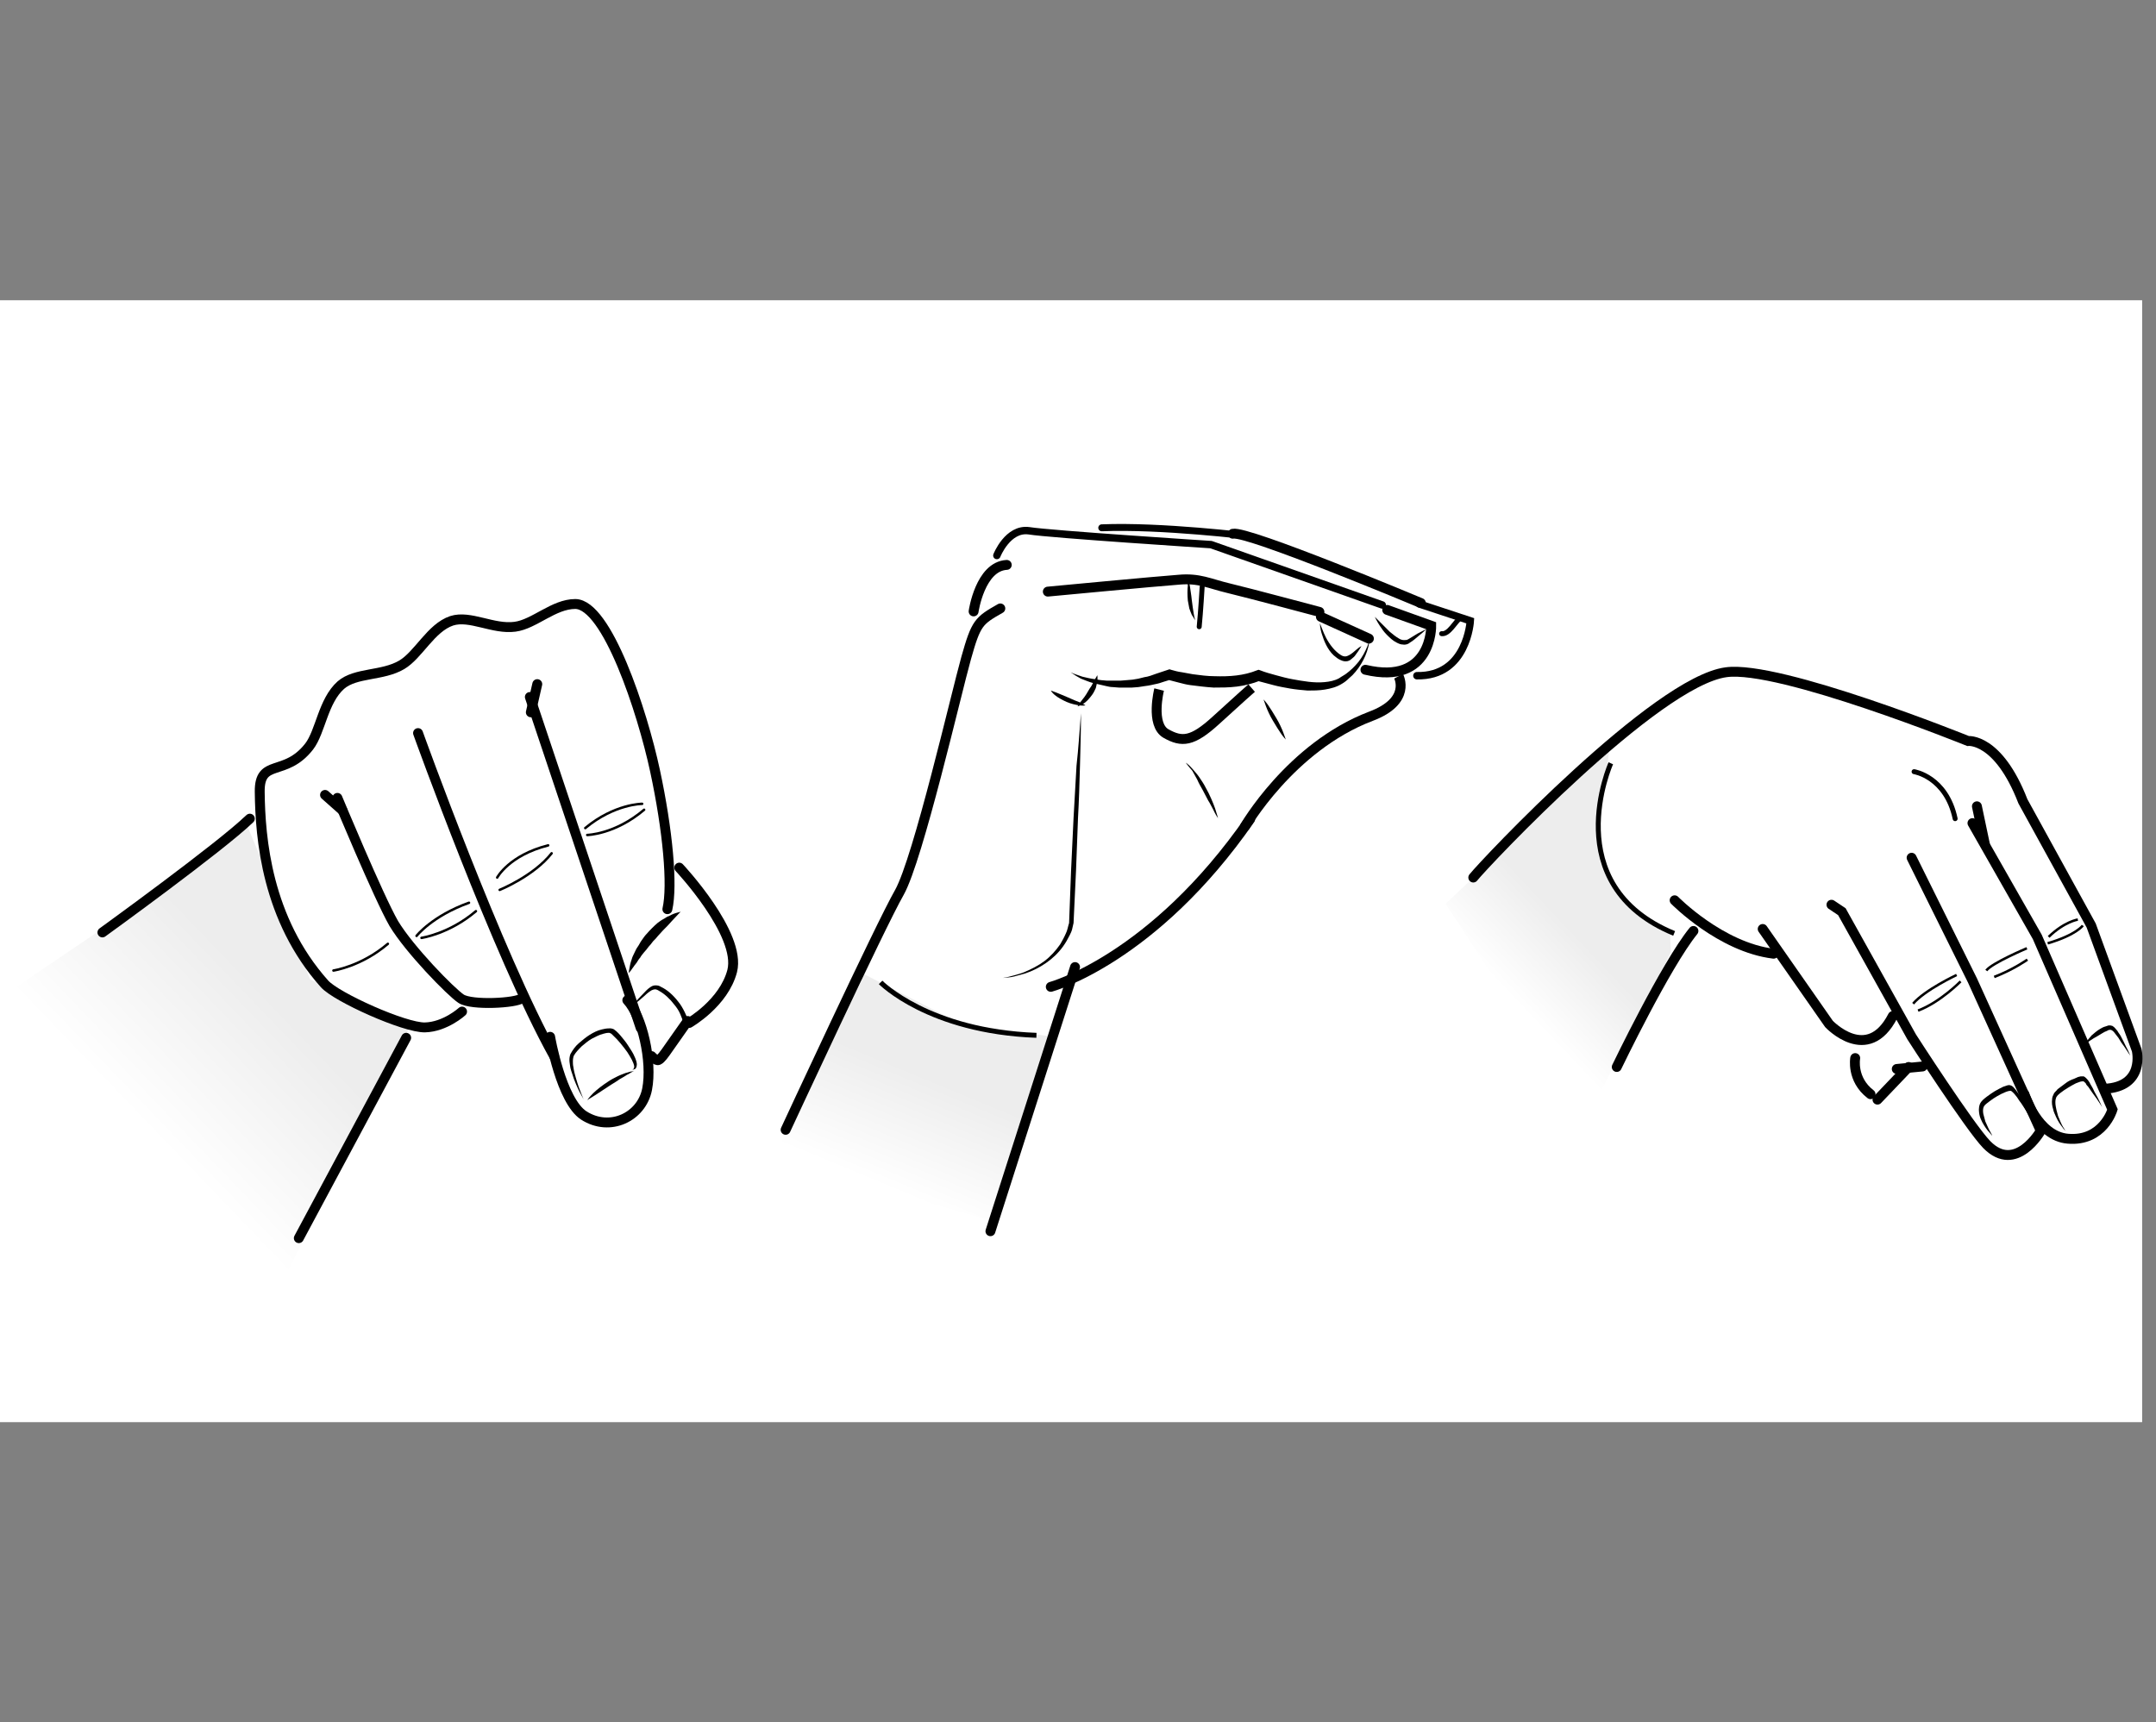 <?xml version="1.0" encoding="UTF-8"?>
<svg id="Lager_1" data-name="Lager 1" xmlns="http://www.w3.org/2000/svg" xmlns:xlink="http://www.w3.org/1999/xlink" viewBox="0 0 435.8 348.2">
  <rect x="0" y="0" width="435.8" height="348.2" fill="#808080" stroke="none"/>
  <defs>
    <style>
      .cls-1 {
        fill: url(#linear-gradient-2);
      }

      .cls-2 {
        fill: #fff;
      }

      .cls-3, .cls-4, .cls-5, .cls-6, .cls-7, .cls-8, .cls-9, .cls-10, .cls-11 {
        fill: none;
        stroke: #000;
      }

      .cls-3, .cls-4, .cls-6, .cls-7, .cls-8, .cls-9 {
        stroke-linecap: round;
      }

      .cls-4 {
        stroke-width: 1.4px;
      }

      .cls-5, .cls-8 {
        stroke-width: .5px;
      }

      .cls-6 {
        stroke-linejoin: bevel;
      }

      .cls-6, .cls-7 {
        stroke-width: 1.5px;
      }

      .cls-9, .cls-10 {
        stroke-width: 2px;
      }

      .cls-12 {
        fill: url(#linear-gradient-3);
      }

      .cls-13 {
        fill: url(#linear-gradient);
      }
    </style>
    <linearGradient id="linear-gradient" x1="-742.16" y1="1207.67" x2="-706.42" y2="1214.35" gradientTransform="translate(-519.99 -1077.32) rotate(-54.42)" gradientUnits="userSpaceOnUse">
      <stop offset="0" stop-color="#fff"/>
      <stop offset="1" stop-color="#ededed"/>
    </linearGradient>
    <linearGradient id="linear-gradient-2" x1="178.81" y1="1204.7" x2="187.98" y2="1182.57" gradientTransform="translate(0 -964.66)" gradientUnits="userSpaceOnUse">
      <stop offset="0" stop-color="#fff"/>
      <stop offset="1" stop-color="#ededed"/>
    </linearGradient>
    <linearGradient id="linear-gradient-3" x1="498.16" y1="-296.53" x2="508.38" y2="-281.36" gradientTransform="translate(-113.68 -194.85) rotate(12.66) scale(1 -1)" gradientUnits="userSpaceOnUse">
      <stop offset="0" stop-color="#fff"/>
      <stop offset="1" stop-color="#ededed"/>
    </linearGradient>
  </defs>
  <rect class="cls-2" y="60.7" width="433" height="226.8"/>
  <g>
    <polygon class="cls-13" points="56.7 260 83 207.3 62.7 198 55 178.9 49.2 165.1 44.8 170.4 33.9 178.8 .4 201.5 56.7 260"/>
    <path class="cls-9" d="m20.7,188.5s23.8-17.2,29.8-23"/>
    <path class="cls-9" d="m134.9,183.8c1.1-4.8.1-15.9-2.5-28s-9.7-33.6-16.1-33.7c-4.4,0-8.3,4.1-12.2,4.6-4.4.6-9.1-2.4-12.8-1.2-4.2,1.4-6.7,6.9-10.1,8.9-3.9,2.3-9.3,1.5-12.3,4.1-3.6,3.2-4.1,9.4-6.4,12.4-4.9,6.3-10.1,2.3-10,9.2.1,9.3,1.4,25.7,13.1,38.8,2.4,2.7,16.2,8.9,20.3,8.8,4.1-.1,7.5-3.2,7.5-3.2"/>
    <path class="cls-9" d="m68.2,161.3s8.3,20,11.4,25.4c3.2,5.3,11.5,13.8,13.6,15.2s11.2.9,12.3-.1"/>
    <path class="cls-9" d="m84.5,148.2s16.1,44.8,27.5,65.3"/>
    <path class="cls-9" d="m111.2,209.6s2.2,12.9,6.8,15.9c5.3,3.4,11.7.3,12.8-5.3s-1-14.8-4-18"/>
    <line class="cls-9" x1="107.1" y1="140.9" x2="129.5" y2="207.8"/>
    <path d="m137.6,184.3s-.7.7-1.8,1.9c-.5.6-1.1,1.2-1.8,1.9-.3.3-.6.7-1,1.1-.3.4-.6.7-1,1.1-.3.4-.6.8-.9,1.1-.3.4-.6.8-.9,1.1-.3.4-.6.7-.8,1.1-.3.3-.5.7-.7,1s-.5.6-.6.8c-.2.3-.4.5-.5.7-.3.4-.5.6-.5.6,0,0,0-.3.1-.8s.2-1.2.5-2c.1-.4.3-.8.5-1.2.2-.4.4-.9.7-1.3.3-.4.5-.9.8-1.3.3-.4.6-.9,1-1.3.7-.8,1.5-1.6,2.2-2.2.4-.3.8-.6,1.2-.8.4-.2.7-.5,1.1-.6.7-.4,1.3-.6,1.7-.7.5-.1.7-.2.7-.2Z"/>
    <line class="cls-9" x1="82.1" y1="209.8" x2="60.4" y2="250.3"/>
    <path class="cls-9" d="m137.3,175.4s12.6,13.4,10.7,20.9c-1.7,6.5-8.7,10.5-8.7,10.5"/>
    <path class="cls-9" d="m139,206.4l-4.5,6.4s-.9,1.3-1.4,1.5-1.4-.8-1.4-.8"/>
    <path d="m133.4,212.7s.3-.3.7-.8c.5-.5,1.1-1.2,1.9-2,.4-.4.8-.9,1.2-1.4.2-.3.4-.5.6-.8.2-.3.3-.5.3-.8,0-.2-.1-.6-.2-.9-.1-.3-.3-.7-.4-1-.3-.7-.7-1.3-1.2-1.9-.9-1.2-2-2.2-3.1-2.8-.3-.2-.6-.3-.8-.3s-.5.1-.7.2c-.5.3-1,.7-1.4,1.1-1.7,1.5-2.9,2.4-2.9,2.4,0,0,.3-.3.7-.8.5-.5,1.1-1.2,1.9-2,.4-.4.8-.9,1.4-1.3.3-.2.6-.4,1.1-.4s.8.1,1.1.3c1.3.6,2.5,1.7,3.5,3,.5.6.9,1.3,1.3,2.1.2.4.3.7.5,1.1.1.4.2.8.2,1.3-.1.5-.3.9-.5,1.2s-.5.6-.7.8l-1.3,1.3c-.8.8-1.6,1.3-2.1,1.7-.8.5-1.1.7-1.1.7Z"/>
    <path d="m127.5,216.4s.1,0,.3-.1c.2-.1.4-.3.4-.7-.1-.8-.7-1.8-1.4-2.9-.8-1.1-1.8-2.4-3-3.5-.1-.1-.3-.3-.4-.3-.1-.1-.1,0-.2-.1h-.2c-.4,0-.7.1-1.1.2-.8.2-1.5.6-2.3,1-.7.4-1.4,1-2,1.5-.6.6-1.2,1.2-1.6,1.9-.1.2-.2.7-.2,1.1s0,.8.1,1.2c.1.8.3,1.5.5,2.2.4,1.4.8,2.5,1.1,3.2.3.8.5,1.2.5,1.2,0,0-.2-.4-.6-1.1-.4-.7-.9-1.8-1.4-3.1-.2-.7-.5-1.4-.7-2.2-.1-.8-.4-1.7,0-2.8.5-.9,1-1.6,1.7-2.2.7-.6,1.4-1.2,2.2-1.7.8-.5,1.6-.9,2.5-1.1.4-.1.9-.2,1.4-.2h.4c.1,0,.3.1.4.1.3.1.4.3.6.4.7.6,1.2,1.3,1.7,1.9.5.6.9,1.3,1.3,1.9.4.6.7,1.2.9,1.7s.4,1.1.3,1.5c0,.2-.1.4-.2.6-.1.1-.3.2-.4.2-.5.2-.6.2-.6.2Z"/>
    <line class="cls-9" x1="108.6" y1="138.3" x2="107.3" y2="144"/>
    <path d="m118.7,222.4s.4-.6,1.2-1.4c.4-.4.9-.8,1.4-1.2s1.1-.8,1.7-1.2,1.2-.7,1.8-1c.6-.3,1.2-.5,1.7-.7.5-.1.9-.3,1.2-.3s.5-.1.5-.1c0,0-.2.1-.4.2-.3.1-.6.4-1.1.6-.4.3-1,.6-1.5.9-.5.4-1.1.7-1.7,1.1-1.2.8-2.3,1.5-3.2,2.1-1,.6-1.6,1-1.6,1Z"/>
    <path class="cls-8" d="m100.5,177.4s2.4-4.5,10.3-6.5"/>
    <path class="cls-8" d="m101,179.9s6.9-2.8,10.5-7.4"/>
    <path class="cls-8" d="m118.7,168.8s5.6-.1,11.5-5.1"/>
    <path class="cls-8" d="m129.8,162.5s-5.6,0-11.5,4.9"/>
    <path class="cls-8" d="m85.2,189.6s5.6-.8,11-5.4"/>
    <path class="cls-8" d="m67.4,196.2s5.6-.8,11-5.4"/>
    <path class="cls-8" d="m84.2,189.2s3.1-4,10.6-6.7"/>
    <line class="cls-9" x1="65.7" y1="160.7" x2="69.2" y2="163.8"/>
  </g>
  <g>
    <polygon class="cls-1" points="200.9 246.9 212.9 209.6 194.1 206.9 173.8 196.5 174.2 198.2 167.1 212.2 156.3 234.2 200.9 246.9"/>
    <line class="cls-9" x1="200.2" y1="248.9" x2="217.3" y2="195.5"/>
    <path class="cls-9" d="m212.4,199.5s20.7-5.6,40.3-33.9"/>
    <path class="cls-10" d="m251.5,167.3s9.3-16.3,25.6-22.5c8.3-3.1,5.6-8.1,5.6-8.1"/>
    <path class="cls-9" d="m158.8,228.4s19.1-41.2,23-48c3.8-6.8,11.5-40.3,13.5-47.4s2.5-7.5,6.9-10"/>
    <path class="cls-10" d="m234.3,139.4s-1.8,7.1,1.4,8.9,5.3,1.7,10.1-2.7c4.8-4.4,7.2-6.5,7.2-6.5"/>
    <path d="m216.4,135.9c.8.4,1.6.6,2.4.9.8.2,1.7.4,2.5.5.4.1.8.1,1.3.2.4,0,.8.1,1.3.1h2.6c.4,0,.8-.1,1.2-.1s.8-.1,1.2-.1l1.2-.2,1.2-.3c.8-.1,1.6-.4,2.4-.7.4-.1.8-.3,1.2-.4l1.2-.4.3-.1.3.1c.7.2,1.4.4,2.2.5.7.1,1.5.3,2.2.4,1.5.2,3,.4,4.4.4,3,.1,5.9-.1,8.6-1.2l.3-.1.3.1c1,.4,2.1.7,3.2,1s2.2.6,3.3.8c2.2.4,4.4.8,6.5.6,1.1-.1,2.1-.3,3-.8.4-.3,1-.6,1.4-.9s.9-.7,1.3-1.1.8-.8,1.2-1.3c.4-.5.7-1,1-1.5.6-1.1,1.1-2.2,1.3-3.4-.2,2.5-1.3,5-2.9,6.9-.4.5-.8.9-1.3,1.3-.5.5-.9.8-1.4,1.1-1.1.7-2.3,1-3.5,1.2s-2.4.2-3.5.2c-1.2-.1-2.3-.2-3.5-.4-1.1-.2-2.3-.4-3.4-.7-1.1-.3-2.2-.6-3.4-.9h.7c-1.5.6-3.1,1-4.7,1.2-1.6.2-3.2.2-4.7.2-1.6-.1-3.1-.3-4.7-.5-.8-.1-1.5-.3-2.3-.5s-1.5-.4-2.3-.6h.6l-1.3.4c-.4.1-.8.3-1.3.4-.9.2-1.7.4-2.6.5l-1.3.2-1.3.1h-2.6l-1.3-.1c-.4,0-.9-.1-1.3-.2-.4-.1-.9-.2-1.3-.3-.4-.1-.8-.2-1.3-.3-.8-.2-1.7-.6-2.5-.9-.6-.3-1.4-.8-2.1-1.3Z"/>
    <path d="m221.8,136.5s.1.5,0,1.3c-.1.4-.2.8-.3,1.3-.2.4-.4.9-.7,1.3s-.6.8-.9,1.1c-.3.3-.6.6-1,.8-.3.2-.6.3-.8.4s-.3.1-.3.1c0,0,.1-.1.2-.3s.3-.4.5-.7c.2-.3.5-.6.7-.9s.5-.7.7-1.1.5-.8.7-1.1c.2-.4.4-.7.5-1,.5-.8.7-1.2.7-1.2Z"/>
    <path d="m218.5,144.2c0,3.6-.1,7.1-.2,10.6-.1,3.5-.2,7.1-.4,10.6l-.4,10.6-.5,10.6h0c-.1.5-.2.9-.3,1.3s-.3.8-.5,1.2c-.4.8-.8,1.5-1.3,2.2-1,1.4-2.2,2.5-3.5,3.4s-2.7,1.6-4.2,2.1c-.7.2-1.5.4-2.2.6-.7.2-1.5.2-2.3.3.7-.1,1.5-.3,2.2-.5s1.5-.4,2.2-.7c1.4-.6,2.8-1.3,4-2.2s2.3-2.1,3.2-3.4c.4-.7.8-1.4,1.1-2.1.2-.4.3-.7.4-1.1.1-.4.2-.8.3-1.1h0l.4-10.6.5-10.6c.2-3.5.4-7.1.6-10.6.4-3.5.6-7,.9-10.6Z"/>
    <path class="cls-11" d="m178,198.6s9.7,9.9,31.5,10.7"/>
    <path class="cls-9" d="m211.8,119.6s22.2-2.1,26.4-2.4c4.2-.4,6.3.8,10.1,1.7s18.4,4.8,18.4,4.8"/>
    <line class="cls-9" x1="267" y1="124.7" x2="276.7" y2="129.1"/>
    <path class="cls-9" d="m196.8,123.6s1.3-9.1,6.7-9.4"/>
    <path class="cls-6" d="m201.5,112.3s2.2-5.6,6.5-5c4.3.7,36.8,2.8,36.8,2.8l34.6,12.2"/>
    <path class="cls-9" d="m280.4,123.3l8.9,3.2s.2,12.1-13.3,8.9"/>
    <path class="cls-9" d="m249.2,107.9c2.9-.7,38,14,38,14"/>
    <path class="cls-7" d="m286.9,122.1l10.3,3.4s-.6,11.3-10.8,11.1"/>
    <path d="m239.7,154.2s.2.1.4.3c.3.2.6.6,1,1,.4.5.9,1,1.3,1.6.4.6.9,1.3,1.3,2.1.4.7.8,1.5,1.1,2.2s.6,1.4.8,2c.4,1.2.6,2,.6,2,0,0-.5-.7-1-1.8-.3-.5-.6-1.2-1-1.8-.4-.7-.7-1.4-1.1-2.1-.4-.7-.8-1.4-1.1-2.1-.4-.7-.7-1.3-1-1.8-.9-1-1.3-1.6-1.3-1.6Z"/>
    <path d="m255.4,141.4s.4.4.9,1.1,1.1,1.7,1.7,2.7,1.1,2.1,1.4,2.9.5,1.4.5,1.4c0,0-.4-.4-.9-1.1s-1.1-1.7-1.7-2.7-1.1-2.1-1.4-2.9c-.3-.8-.5-1.4-.5-1.4Z"/>
    <path d="m240.2,117.1s.1.5.3,1.3c.1.8.3,1.8.4,2.9.1,1,.3,2.1.4,2.8.1.4.1.7.2.9,0,.2.1.4.1.4,0,0-.1-.1-.2-.3-.1-.2-.3-.5-.5-.8-.2-.4-.3-.8-.5-1.3-.1-.5-.2-1-.3-1.6-.1-1.1-.1-2.2,0-3-.1-.8.1-1.3.1-1.3Z"/>
    <path class="cls-3" d="m243,118.6s-.3,5.1-.6,8.1"/>
    <path d="m266.8,126s.3.8.8,2,1.4,2.7,2.5,3.7c.3.3.6.5.9.7s.6.3.9.3c.5,0,1.1-.4,1.6-.8s.9-.8,1.2-1c.3-.2.5-.3.5-.3,0,0-.1.2-.3.5-.2.3-.5.8-.9,1.3-.2.3-.4.5-.8.8-.3.3-.7.5-1.2.5s-.9-.2-1.3-.4c-.4-.2-.7-.5-1.1-.8-1.3-1.2-2-3-2.4-4.3-.4-1.2-.4-2.2-.4-2.2Z"/>
    <path d="m277.9,124.7s.6.6,1.5,1.5c.4.4,1,1,1.5,1.5.6.5,1.2,1,1.9,1.4.3.2.7.3,1,.3s.6,0,.9-.2c.7-.4,1.3-.8,1.8-1.1,1.1-.6,1.8-.9,1.8-.9,0,0-.6.6-1.6,1.4-.5.4-1,.9-1.7,1.3-.3.3-.9.5-1.4.4-.5,0-.9-.2-1.3-.4-.8-.4-1.4-1-2-1.6s-1-1.2-1.4-1.8c-.6-.9-1-1.8-1-1.8Z"/>
    <path class="cls-3" d="m291.4,128.1c1.5.2,2.7-2.4,3.9-3.3"/>
    <path d="m212.4,139.6s.5.2,1.1.4c.7.3,1.5.6,2.4,1s1.8.8,2.4,1c.3.2.6.3.8.4s.3.2.3.2c0,0-.5.1-1.2,0s-1.7-.3-2.6-.7c-.9-.4-1.8-.9-2.4-1.4-.5-.4-.8-.9-.8-.9Z"/>
    <path class="cls-4" d="m222.7,106.7c11.9-.5,29.9,1.7,29.9,1.7"/>
  </g>
  <g>
    <g id="Färg">
      <polygon class="cls-12" points="320.7 226.4 337.7 192.6 337.6 188.5 332 185.5 326.3 179.8 322.9 170.4 325.3 151.5 292.2 182.7 320.7 226.4"/>
    </g>
    <path d="m424.9,223.8s-.2-.3-.5-.8-.8-1.2-1.4-2c-.3-.4-.6-.9-.9-1.3-.2-.2-.4-.4-.5-.7-.2-.2-.4-.4-.5-.4s-.4,0-.7.1c-.3.1-.5.2-.8.3-.6.3-1.1.6-1.6.9-.5.3-1.1.7-1.6,1.1-.2.2-.5.4-.6.6-.2.2-.2.4-.3.7-.1.6,0,1.2.1,1.7.1.6.3,1.1.4,1.6.4,1,.7,1.7,1,2.2s.5.8.5.8c0,0-.1-.1-.2-.2-.1-.1-.3-.3-.4-.5-.4-.5-.9-1.2-1.3-2.1-.2-.5-.5-1-.6-1.6-.2-.6-.3-1.3-.2-2,0-.4.2-.8.4-1.2.2-.3.5-.5.7-.8.5-.4,1.1-.8,1.6-1.2s1.1-.7,1.7-.9c.3-.1.6-.3.9-.4.2,0,.3-.1.5-.1h.6c.4.2.6.5.8.7.2.3.4.5.5.8.3.5.6,1,.8,1.5,1.1,1.9,1.6,3.2,1.6,3.2Z"/>
    <path d="m410.4,225.9s-.2-.3-.5-.8-.8-1.2-1.3-2c-.3-.4-.6-.8-.9-1.3-.3-.4-.7-.9-1.1-1.2-.2-.2-.8,0-1.3.2s-1.1.5-1.6.8-1,.6-1.5,1-1,.7-1.2,1.1c-.2.4-.2,1-.1,1.5s.3,1,.4,1.5c.4.9.7,1.6,1,2.1s.4.8.4.8c0,0-.2-.2-.6-.7-.4-.4-.9-1.1-1.4-2-.2-.4-.5-1-.6-1.6s-.2-1.3.1-2.1c.3-.7.9-1.1,1.4-1.5s1-.7,1.6-1.1c.5-.3,1.1-.6,1.7-.9.3-.1.6-.2.9-.3.2,0,.4-.1.5,0,.2,0,.5.2.6.3.5.5.8,1,1.2,1.5.3.5.6,1,.8,1.4,1,2,1.5,3.3,1.5,3.3Z"/>
    <path d="m430.6,213.4s-.5-.7-1.2-1.8c-.4-.5-.8-1.1-1.2-1.8-.2-.3-.5-.6-.7-.9-.2-.3-.5-.6-.8-.7h-.3c-.2,0-.3.1-.5.2-.3.1-.7.3-1,.5-.6.4-1.2.7-1.7,1s-.9.6-1.2.8c-.3.2-.5.3-.5.3,0,0,.1-.2.3-.5.2-.3.6-.7,1-1.2.5-.4,1-.9,1.7-1.3.3-.2.7-.4,1.1-.5.2-.1.4-.1.6-.2h.4c.1,0,.3.1.4.1.5.3.7.7,1,1,.2.4.5.7.7,1.1.4.7.7,1.4,1,2,.6,1.1.9,1.9.9,1.9Z"/>
    <path class="cls-9" d="m297.8,177.4c2.3-2.9,36.9-39.6,51.1-41.5,10.8-1.5,48.9,13.9,48.9,13.9,0,0,6.1-.7,11.1,12.2l13.8,25.1,9.2,25.2s1.8,7.4-6.5,7.8"/>
    <path class="cls-9" d="m326.8,215.7s9.9-20.6,15.5-27.5"/>
    <path class="cls-9" d="m338.5,182s9.3,9.5,20,10.8"/>
    <path class="cls-9" d="m398.7,166.4l13.1,23,15.2,34.9s-1.9,6.5-9,5.9c-6.2-.5-8.8-9-8.8-9"/>
    <line class="cls-9" x1="399.6" y1="163" x2="401.2" y2="170.6"/>
    <path class="cls-9" d="m386.4,173.4l12.3,24.8,13.8,30.4s-5,8.8-10.9,2.8c-3.5-3.6-15.2-21.8-15.2-21.8l-14.1-25.3-2.1-1.4"/>
    <path class="cls-9" d="m356.3,187.8l13.4,19.2s7.8,8.3,12.9-1.6"/>
    <path class="cls-9" d="m375,213.9s-.8,4.3,3.1,7.3"/>
    <line class="cls-9" x1="379.5" y1="222.3" x2="385.8" y2="215.7"/>
    <line class="cls-9" x1="383.4" y1="216.1" x2="388.6" y2="215.6"/>
    <path class="cls-11" d="m325.6,154.3s-11,24.6,12.8,34.4"/>
    <path class="cls-3" d="m386.9,156s6.5,1,8.3,9.5"/>
    <path class="cls-5" d="m409.7,191.7s-7.1,3-8.2,4.5"/>
    <path class="cls-5" d="m409.8,194s-2.8,2-6.7,3.5"/>
    <path class="cls-5" d="m396.3,198.4s-4.1,4.2-8.6,5.9"/>
    <path class="cls-5" d="m395.5,197.1s-6.4,3-8.8,5.8"/>
    <path class="cls-5" d="m420,185.9s-2.7.4-5.9,3.5"/>
    <path class="cls-5" d="m421,187.1s-1.3,1.9-7.1,3.6"/>
  </g>
</svg>